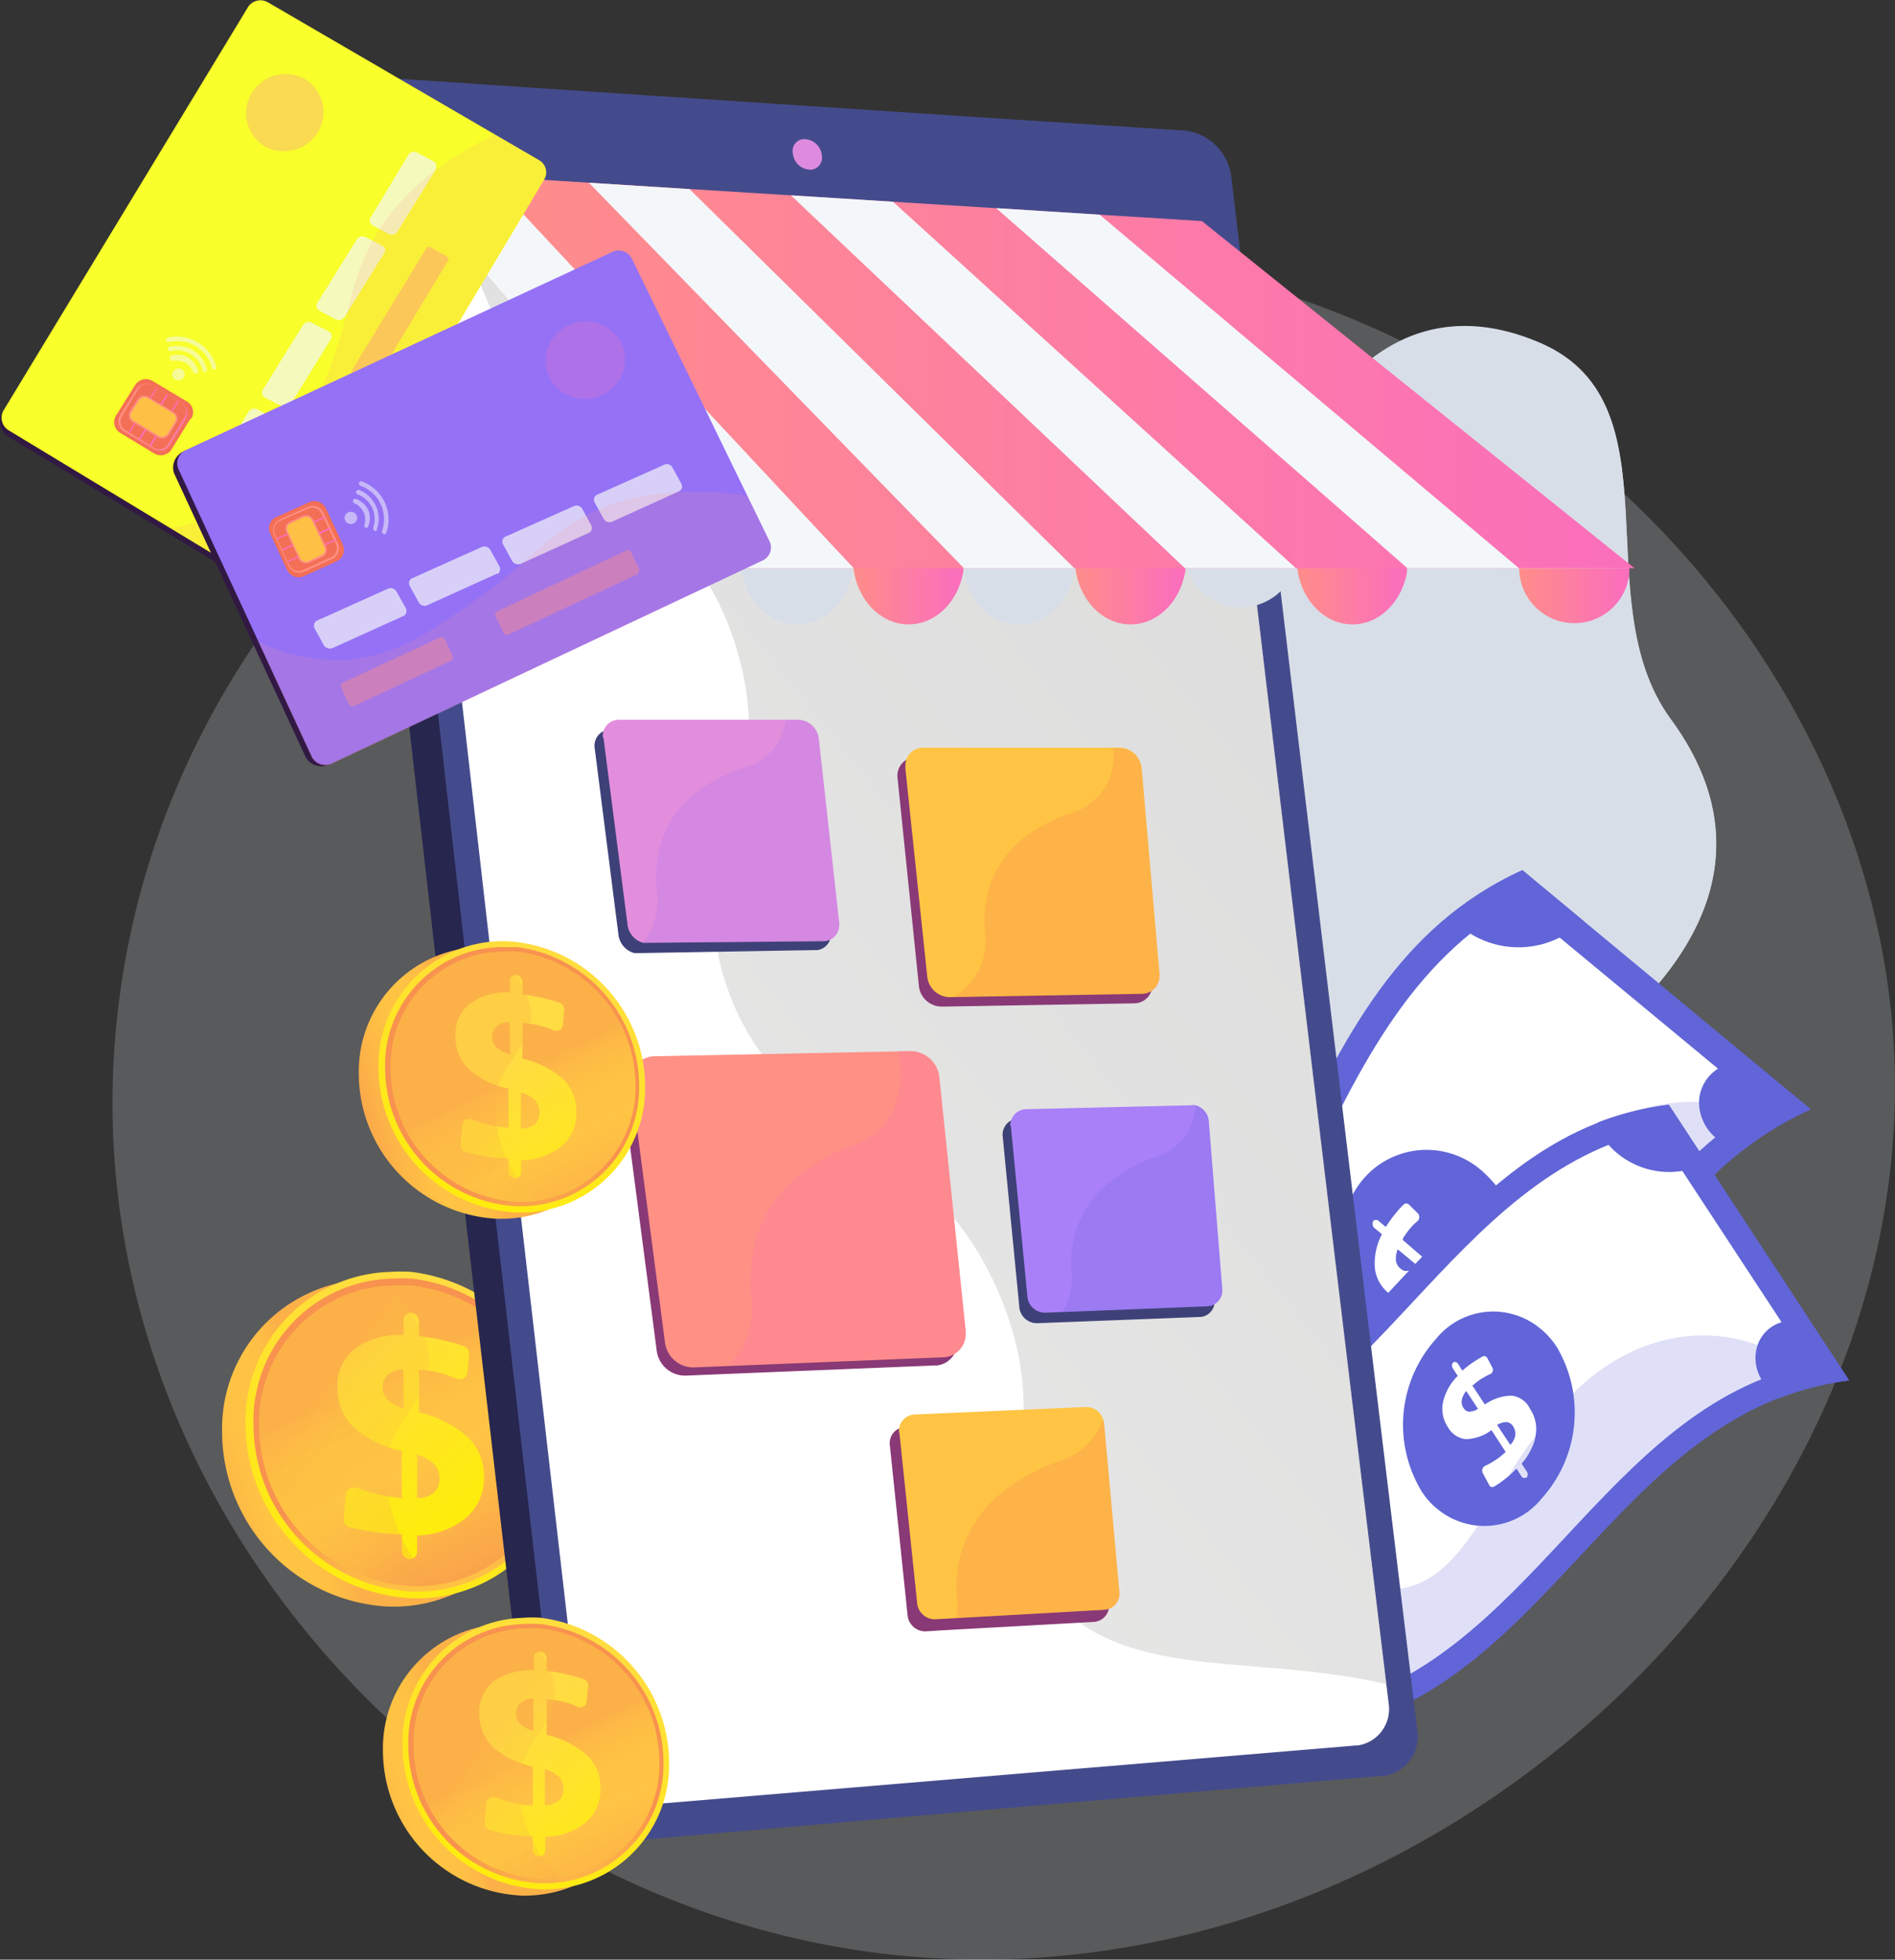 <svg xmlns="http://www.w3.org/2000/svg" xmlns:xlink="http://www.w3.org/1999/xlink" viewBox="0 0 106.74 110.35"><rect x="0" y="0" width="106.74" height="110.35" fill="#333333" stroke="none"/><defs><style>.cls-1{fill:none;}.cls-2,.cls-35{fill:#f4f7fa;}.cls-13,.cls-2,.cls-20,.cls-26,.cls-29,.cls-47,.cls-51,.cls-61,.cls-64,.cls-71,.cls-73,.cls-75,.cls-77,.cls-79,.cls-85,.cls-91{isolation:isolate;}.cls-13,.cls-2,.cls-20,.cls-71,.cls-73,.cls-75,.cls-77,.cls-79{opacity:0.2;}.cls-3{fill:#d8dee8;}.cls-4{clip-path:url(#clip-path);}.cls-5{opacity:0.8;}.cls-6{fill:url(#Degradado_sin_nombre_34);}.cls-7{fill:#fff;}.cls-8{fill:url(#Degradado_sin_nombre_34-2);}.cls-9{fill:url(#Degradado_sin_nombre_34-3);}.cls-10{fill:url(#Degradado_sin_nombre_34-4);}.cls-11{fill:url(#Degradado_sin_nombre_34-5);}.cls-12{fill:url(#Degradado_sin_nombre_34-6);}.cls-13{fill:url(#Degradado_sin_nombre_34-7);}.cls-14{fill:url(#Degradado_sin_nombre_34-8);}.cls-15{fill:url(#Degradado_sin_nombre_34-9);}.cls-16{fill:url(#Degradado_sin_nombre_34-10);}.cls-17{fill:url(#Degradado_sin_nombre_34-11);}.cls-18{fill:url(#Degradado_sin_nombre_34-12);}.cls-19{fill:url(#Degradado_sin_nombre_34-13);}.cls-20{fill:url(#Degradado_sin_nombre_34-14);}.cls-21{fill:url(#Degradado_sin_nombre_78);}.cls-22{fill:url(#Degradado_sin_nombre_77);}.cls-23{fill:url(#Degradado_sin_nombre_78-2);}.cls-24{fill:url(#Degradado_sin_nombre_78-3);}.cls-25{fill:url(#Degradado_sin_nombre_77-2);}.cls-26,.cls-85,.cls-91{opacity:0.3;}.cls-26{fill:url(#Degradado_sin_nombre_78-4);}.cls-27{fill:#26264f;}.cls-28{fill:url(#Degradado_sin_nombre_14);}.cls-29{opacity:0.35;fill:url(#Degradado_sin_nombre_22);}.cls-30{fill:#de8bdf;}.cls-31{fill:url(#Degradado_sin_nombre_66);}.cls-32{fill:url(#Degradado_sin_nombre_66-2);}.cls-33{fill:url(#Degradado_sin_nombre_66-3);}.cls-34{fill:url(#Degradado_sin_nombre_66-4);}.cls-36{fill:url(#Degradado_sin_nombre_66-5);}.cls-37{fill:url(#Degradado_sin_nombre_39);}.cls-38{fill:url(#Degradado_sin_nombre_2);}.cls-39{opacity:0.7;}.cls-40{fill:url(#Degradado_sin_nombre_42);}.cls-41{fill:url(#Degradado_sin_nombre_66-6);}.cls-42{fill:url(#Degradado_sin_nombre_66-7);}.cls-43{fill:url(#Degradado_sin_nombre_66-8);}.cls-44{fill:url(#Degradado_sin_nombre_66-9);}.cls-45{fill:#fec045;}.cls-46{fill:url(#Degradado_sin_nombre_66-10);}.cls-47,.cls-61{opacity:0.15;}.cls-47{fill:url(#Degradado_sin_nombre_50);}.cls-48{opacity:0.42;}.cls-49{fill:url(#Degradado_sin_nombre_50-2);}.cls-50{fill:url(#Degradado_sin_nombre_50-3);}.cls-51,.cls-64{opacity:0.26;}.cls-51{fill:url(#Degradado_sin_nombre_66-11);}.cls-52{opacity:0.53;}.cls-53{fill:url(#Degradado_sin_nombre_39-2);}.cls-54{fill:url(#Degradado_sin_nombre_64);}.cls-55{fill:url(#Degradado_sin_nombre_42-2);}.cls-56{fill:url(#Degradado_sin_nombre_66-12);}.cls-57{fill:url(#Degradado_sin_nombre_66-13);}.cls-58{fill:url(#Degradado_sin_nombre_66-14);}.cls-59{fill:url(#Degradado_sin_nombre_66-15);}.cls-60{fill:url(#Degradado_sin_nombre_66-16);}.cls-61{fill:url(#Degradado_sin_nombre_50-4);}.cls-62{fill:url(#Degradado_sin_nombre_50-5);}.cls-63{fill:url(#Degradado_sin_nombre_50-6);}.cls-64{fill:url(#Degradado_sin_nombre_66-17);}.cls-65{fill:url(#Degradado_sin_nombre_25);}.cls-66{fill:url(#Degradado_sin_nombre_39-3);}.cls-67{fill:url(#Degradado_sin_nombre_39-4);}.cls-68{fill:url(#Degradado_sin_nombre_25-2);}.cls-69{fill:url(#Degradado_sin_nombre_39-5);}.cls-70{fill:url(#Degradado_sin_nombre_34-15);}.cls-71{fill:url(#Degradado_sin_nombre_34-16);}.cls-72{fill:url(#Degradado_sin_nombre_36);}.cls-73{fill:url(#Degradado_sin_nombre_36-2);}.cls-74{fill:url(#Degradado_sin_nombre_36-3);}.cls-75{fill:url(#Degradado_sin_nombre_36-4);}.cls-76{fill:url(#Degradado_sin_nombre_64-2);}.cls-77{fill:url(#Degradado_sin_nombre_64-3);}.cls-78{fill:url(#Degradado_sin_nombre_66-18);}.cls-79{fill:url(#Degradado_sin_nombre_66-19);}.cls-80{fill:url(#Degradado_sin_nombre_78-5);}.cls-81{fill:url(#Degradado_sin_nombre_77-3);}.cls-82{fill:url(#Degradado_sin_nombre_78-6);}.cls-83{fill:url(#Degradado_sin_nombre_78-7);}.cls-84{fill:url(#Degradado_sin_nombre_77-4);}.cls-85{fill:url(#Degradado_sin_nombre_78-8);}.cls-86{fill:url(#Degradado_sin_nombre_78-9);}.cls-87{fill:url(#Degradado_sin_nombre_77-5);}.cls-88{fill:url(#Degradado_sin_nombre_78-10);}.cls-89{fill:url(#Degradado_sin_nombre_78-11);}.cls-90{fill:url(#Degradado_sin_nombre_77-6);}.cls-91{fill:url(#Degradado_sin_nombre_78-12);}</style><clipPath id="clip-path"><path class="cls-1" d="M48.75,84.46c2.72,5.13,5.27,10.46,8,15.64,3.3-.31,7.17-.75,7.19-4.87,0-5.73,9.3-9.57,13.84-10.47,5.62-1.13,17.53-4.69,13.58-12.12-3.29-6.2-7.77-8.7-1.15-14.14s8.56-11.65,3.91-18c-4.89-6.65.52-17.76-7.33-21.18C73.1,13.4,67.6,36.18,70.44,47.63s-3.94,10-11,13.63c-9.63,4.89.68,12.77-2.27,18C54.86,83.28,52.43,83,48.75,84.46Z"/></clipPath><linearGradient id="Degradado_sin_nombre_34" x1="-272.24" y1="1563.38" x2="-271.83" y2="1562.12" gradientTransform="matrix(42.54, 0, 0, -45.21, 11212.77, 69255.25)" gradientUnits="userSpaceOnUse"><stop offset="0" stop-color="#aa80f9"/><stop offset="1" stop-color="#6165d7"/></linearGradient><linearGradient id="Degradado_sin_nombre_34-2" x1="-323.4" y1="1816.74" x2="-320.12" y2="1803.87" gradientTransform="matrix(6.24, 0, 0, -5.28, 1670.26, 8316.86)" xlink:href="#Degradado_sin_nombre_34"/><linearGradient id="Degradado_sin_nombre_34-3" x1="-308.52" y1="1848.71" x2="-305.65" y2="1832.45" gradientTransform="matrix(7.49, 0, 0, -4.41, 2012.7, 6987.83)" xlink:href="#Degradado_sin_nombre_34"/><linearGradient id="Degradado_sin_nombre_34-4" x1="-307.63" y1="1846" x2="-304.75" y2="1829.58" gradientTransform="matrix(7.43, 0, 0, -4.34, 2005.27, 6845.76)" xlink:href="#Degradado_sin_nombre_34"/><linearGradient id="Degradado_sin_nombre_34-5" x1="-322.58" y1="1813.42" x2="-319.32" y2="1800.61" gradientTransform="matrix(6.32, 0, 0, -5.33, 1726.62, 8375.9)" xlink:href="#Degradado_sin_nombre_34"/><linearGradient id="Degradado_sin_nombre_34-6" x1="-303.97" y1="1656.66" x2="-303.66" y2="1655.84" gradientTransform="matrix(10.97, 0, 0, -13.71, 2929.46, 21169.43)" xlink:href="#Degradado_sin_nombre_34"/><linearGradient id="Degradado_sin_nombre_34-7" x1="-300.41" y1="1531.87" x2="-299.43" y2="1531.87" gradientTransform="matrix(42.21, 0, 0, -32.17, 11123.76, 49362.93)" xlink:href="#Degradado_sin_nombre_34"/><linearGradient id="Degradado_sin_nombre_34-8" x1="-271.82" y1="1570.15" x2="-271.45" y2="1568.74" gradientTransform="matrix(40.51, 0, 0, -35.38, 10682.62, 54262.04)" xlink:href="#Degradado_sin_nombre_34"/><linearGradient id="Degradado_sin_nombre_34-9" x1="-333.87" y1="1874.59" x2="-330.45" y2="1860.87" gradientTransform="matrix(5.25, 0, 0, -4.36, 1415.18, 6911.32)" xlink:href="#Degradado_sin_nombre_34"/><linearGradient id="Degradado_sin_nombre_34-10" x1="-319.05" y1="1897.43" x2="-315.98" y2="1881.07" gradientTransform="matrix(6.16, 0, 0, -3.87, 1660.73, 6167.02)" xlink:href="#Degradado_sin_nombre_34"/><linearGradient id="Degradado_sin_nombre_34-11" x1="-318.08" y1="1897.96" x2="-315" y2="1881.35" gradientTransform="matrix(6.13, 0, 0, -3.79, 1671.32, 6018.49)" xlink:href="#Degradado_sin_nombre_34"/><linearGradient id="Degradado_sin_nombre_34-12" x1="-334.01" y1="1871.87" x2="-330.59" y2="1858.28" gradientTransform="matrix(5.3, 0, 0, -4.42, 1461.85, 7000.14)" xlink:href="#Degradado_sin_nombre_34"/><linearGradient id="Degradado_sin_nombre_34-13" x1="-309.56" y1="1674.26" x2="-309.25" y2="1673.44" gradientTransform="matrix(9.64, 0, 0, -12.07, 2583.86, 18682.42)" xlink:href="#Degradado_sin_nombre_34"/><linearGradient id="Degradado_sin_nombre_34-14" x1="-302.32" y1="1534.21" x2="-301.42" y2="1534.21" gradientTransform="matrix(40.3, 0, 0, -22.34, 10626.59, 34364.65)" xlink:href="#Degradado_sin_nombre_34"/><linearGradient id="Degradado_sin_nombre_78" x1="-260.91" y1="1535.78" x2="-261.49" y2="1535.6" gradientTransform="matrix(18.1, 0, 0, -18.43, 4741.02, 28388.82)" gradientUnits="userSpaceOnUse"><stop offset="0" stop-color="#fcb148"/><stop offset="0.05" stop-color="#fdb946"/><stop offset="0.14" stop-color="#fec144"/><stop offset="0.32" stop-color="#ffc444"/><stop offset="0.48" stop-color="#fdb946"/><stop offset="0.78" stop-color="#f99c4c"/><stop offset="0.87" stop-color="#f8924f"/><stop offset="1" stop-color="#f8924f"/></linearGradient><linearGradient id="Degradado_sin_nombre_77" x1="-260.51" y1="1536.33" x2="-261.03" y2="1535.2" gradientTransform="matrix(18.1, 0, 0, -18.43, 4742.34, 28386.94)" gradientUnits="userSpaceOnUse"><stop offset="0" stop-color="#ffdb44"/><stop offset="1" stop-color="#feef06"/></linearGradient><linearGradient id="Degradado_sin_nombre_78-2" x1="-260.53" y1="1535.55" x2="-260.63" y2="1536.12" gradientTransform="matrix(17.27, 0, 0, -17.59, 4525.34, 27102.97)" xlink:href="#Degradado_sin_nombre_78"/><linearGradient id="Degradado_sin_nombre_78-3" x1="-260.69" y1="1536.81" x2="-260.25" y2="1535.88" gradientTransform="matrix(16.68, 0, 0, -16.99, 4370.57, 26187.32)" xlink:href="#Degradado_sin_nombre_78"/><linearGradient id="Degradado_sin_nombre_77-2" x1="-259.08" y1="1539.39" x2="-258.62" y2="1538.37" gradientTransform="matrix(8.24, 0, 0, -13.85, 2155.23, 21394.5)" xlink:href="#Degradado_sin_nombre_77"/><linearGradient id="Degradado_sin_nombre_78-4" x1="-259.47" y1="1536.78" x2="-258.72" y2="1535.85" gradientTransform="matrix(9.95, 0, 0, -16.94, 2601.21, 26109.54)" xlink:href="#Degradado_sin_nombre_78"/><linearGradient id="Degradado_sin_nombre_14" x1="-261.25" y1="1528.3" x2="-259.75" y2="1528.33" gradientTransform="matrix(59.07, 0, 0, -99.33, 15517.49, 151864.85)" gradientUnits="userSpaceOnUse"><stop offset="0" stop-color="#444b8c"/><stop offset="1" stop-color="#26264f"/></linearGradient><linearGradient id="Degradado_sin_nombre_22" x1="-261.49" y1="1528.95" x2="-263.11" y2="1526.86" gradientTransform="matrix(52.69, 0, 0, -84.84, 13844.64, 129741.1)" gradientUnits="userSpaceOnUse"><stop offset="0" stop-color="#9d9d9c"/><stop offset="1" stop-color="#f6f6f6"/></linearGradient><linearGradient id="Degradado_sin_nombre_66" x1="-258.24" y1="1549.65" x2="-257.24" y2="1549.65" gradientTransform="matrix(6.28, 0, 0, -7.41, 1669.27, 11511.25)" gradientUnits="userSpaceOnUse"><stop offset="0" stop-color="#ff9085"/><stop offset="1" stop-color="#fb6fbb"/></linearGradient><linearGradient id="Degradado_sin_nombre_66-2" x1="-258.24" y1="1549.65" x2="-257.24" y2="1549.65" gradientTransform="matrix(6.28, 0, 0, -7.41, 1681.76, 11511.25)" xlink:href="#Degradado_sin_nombre_66"/><linearGradient id="Degradado_sin_nombre_66-3" x1="-258.24" y1="1549.65" x2="-257.24" y2="1549.65" gradientTransform="matrix(6.28, 0, 0, -7.41, 1694.26, 11511.25)" xlink:href="#Degradado_sin_nombre_66"/><linearGradient id="Degradado_sin_nombre_66-4" x1="-262.42" y1="1534.21" x2="-261.42" y2="1534.21" gradientTransform="matrix(69.76, 0, 0, -22.35, 18328.08, 34308.86)" xlink:href="#Degradado_sin_nombre_66"/><linearGradient id="Degradado_sin_nombre_66-5" x1="-258.19" y1="1579.67" x2="-257.19" y2="1579.67" gradientTransform="matrix(6.22, 0, 0, -3.22, 1691.04, 5121.18)" xlink:href="#Degradado_sin_nombre_66"/><linearGradient id="Degradado_sin_nombre_39" x1="-366.7" y1="1540.51" x2="-367.81" y2="1540.61" gradientTransform="matrix(30.42, 0, 0, -33.28, 7967.08, 50992.4)" gradientUnits="userSpaceOnUse"><stop offset="0" stop-color="#311944"/><stop offset="1" stop-color="#893976"/></linearGradient><linearGradient id="Degradado_sin_nombre_2" x1="-365.68" y1="1535.2" x2="-364.12" y2="1535.15" gradientTransform="matrix(30.68, 0, 0, -33.57, 8033.81, 51432.2)" gradientUnits="userSpaceOnUse"><stop offset="0" stop-color="#e9d000"/><stop offset="1" stop-color="#f8ff2a"/></linearGradient><linearGradient id="Degradado_sin_nombre_42" x1="-902" y1="1944.32" x2="-898.64" y2="1942.35" gradientTransform="matrix(4.41, 0, 0, -4.29, 1137.89, 6741.81)" gradientUnits="userSpaceOnUse"><stop offset="0" stop-color="#f57e53"/><stop offset="0.01" stop-color="#f58152"/><stop offset="0.04" stop-color="#f8994d"/><stop offset="0.08" stop-color="#fbac49"/><stop offset="0.13" stop-color="#fdb946"/><stop offset="0.2" stop-color="#fec144"/><stop offset="0.32" stop-color="#ffc444"/><stop offset="0.46" stop-color="#fdb946"/><stop offset="0.69" stop-color="#f99c4c"/><stop offset="1" stop-color="#f36f56"/></linearGradient><linearGradient id="Degradado_sin_nombre_66-6" x1="-254.89" y1="1571.85" x2="-253.91" y2="1571.85" gradientTransform="matrix(3.89, 0, 0, -3.78, 999, 5960.08)" xlink:href="#Degradado_sin_nombre_66"/><linearGradient id="Degradado_sin_nombre_66-7" x1="-2167.86" y1="1593.22" x2="-2166.05" y2="1593.22" gradientTransform="matrix(1.64, 0, 0, -2.57, 408.89, 4111.31)" xlink:href="#Degradado_sin_nombre_66"/><linearGradient id="Degradado_sin_nombre_66-8" x1="-2170.21" y1="1593.14" x2="-2168.4" y2="1593.14" gradientTransform="matrix(1.64, 0, 0, -2.57, 410.28, 4116.26)" xlink:href="#Degradado_sin_nombre_66"/><linearGradient id="Degradado_sin_nombre_66-9" x1="-2172.51" y1="1593.06" x2="-2170.69" y2="1593.06" gradientTransform="matrix(1.64, 0, 0, -2.57, 410.36, 4121.21)" xlink:href="#Degradado_sin_nombre_66"/><linearGradient id="Degradado_sin_nombre_66-10" x1="-251.6" y1="1597.28" x2="-250.6" y2="1597.28" gradientTransform="matrix(2.74, 0, 0, -2.42, 699.38, 3886.92)" xlink:href="#Degradado_sin_nombre_66"/><linearGradient id="Degradado_sin_nombre_50" x1="-411.85" y1="1537.76" x2="-409.66" y2="1537.7" gradientTransform="matrix(21.2, 0, 0, -25.99, 5551.78, 39869.42)" gradientUnits="userSpaceOnUse"><stop offset="0" stop-color="#fb6fbb"/><stop offset="1" stop-color="#ff9085"/></linearGradient><linearGradient id="Degradado_sin_nombre_50-2" x1="-975.25" y1="1554.58" x2="-973.76" y2="1554.58" gradientTransform="matrix(4.41, 0, 0, -6.1, 1145.81, 9516.54)" xlink:href="#Degradado_sin_nombre_50"/><linearGradient id="Degradado_sin_nombre_50-3" x1="-839.73" y1="1548.49" x2="-838.16" y2="1548.49" gradientTransform="matrix(5.44, 0, 0, -7.8, 1421.55, 12094.57)" xlink:href="#Degradado_sin_nombre_50"/><linearGradient id="Degradado_sin_nombre_66-11" x1="-927.12" y1="1565.22" x2="-926.08" y2="1565.22" gradientTransform="matrix(4.42, 0, 0, -4.42, 1146.48, 6930.44)" xlink:href="#Degradado_sin_nombre_66"/><linearGradient id="Degradado_sin_nombre_39-2" x1="-359.33" y1="1542.78" x2="-360.34" y2="1542.89" gradientTransform="matrix(33.15, 0, 0, -28.77, 8693.17, 44116.42)" xlink:href="#Degradado_sin_nombre_39"/><linearGradient id="Degradado_sin_nombre_64" x1="-357.89" y1="1536.57" x2="-356.46" y2="1536.51" gradientTransform="matrix(33.44, 0, 0, -28.99, 8771.18, 44447.14)" gradientUnits="userSpaceOnUse"><stop offset="0" stop-color="#e38ddd"/><stop offset="1" stop-color="#9571f6"/></linearGradient><linearGradient id="Degradado_sin_nombre_42-2" x1="-937.53" y1="1947.33" x2="-934.01" y2="1945.36" gradientTransform="matrix(4.23, 0, 0, -4.28, 1098.39, 6731.01)" xlink:href="#Degradado_sin_nombre_42"/><linearGradient id="Degradado_sin_nombre_66-12" x1="-252.88" y1="1571.97" x2="-251.86" y2="1571.97" gradientTransform="matrix(3.72, 0, 0, -3.77, 965.46, 5950.96)" xlink:href="#Degradado_sin_nombre_66"/><linearGradient id="Degradado_sin_nombre_66-13" x1="-1405.5" y1="1657.83" x2="-1404.42" y2="1657.83" gradientTransform="matrix(2.74, 0, 0, -1.3, 706.9, 2189.88)" xlink:href="#Degradado_sin_nombre_66"/><linearGradient id="Degradado_sin_nombre_66-14" x1="-1405.63" y1="1657.53" x2="-1404.55" y2="1657.53" gradientTransform="matrix(2.74, 0, 0, -1.31, 707.2, 2195.1)" xlink:href="#Degradado_sin_nombre_66"/><linearGradient id="Degradado_sin_nombre_66-15" x1="-1405.77" y1="1657.23" x2="-1404.69" y2="1657.23" gradientTransform="matrix(2.74, 0, 0, -1.31, 707.5, 2200.32)" xlink:href="#Degradado_sin_nombre_66"/><linearGradient id="Degradado_sin_nombre_66-16" x1="-246.99" y1="1589.38" x2="-245.81" y2="1589.38" gradientTransform="matrix(2.33, 0, 0, -2.72, 599.21, 4357.78)" xlink:href="#Degradado_sin_nombre_66"/><linearGradient id="Degradado_sin_nombre_50-4" x1="-375.75" y1="1545.66" x2="-374.15" y2="1545.55" gradientTransform="matrix(28.9, 0, 0, -15.39, 7580.99, 23704.49)" xlink:href="#Degradado_sin_nombre_50"/><linearGradient id="Degradado_sin_nombre_50-5" x1="-760.99" y1="1570.48" x2="-759.95" y2="1570.48" gradientTransform="matrix(6.31, 0, 0, -3.89, 1649.69, 6153.15)" xlink:href="#Degradado_sin_nombre_50"/><linearGradient id="Degradado_sin_nombre_50-6" x1="-649.93" y1="1562.75" x2="-648.87" y2="1562.75" gradientTransform="matrix(8.12, 0, 0, -4.73, 2133.4, 7418.49)" xlink:href="#Degradado_sin_nombre_50"/><linearGradient id="Degradado_sin_nombre_66-17" x1="-919.17" y1="1565.7" x2="-918.15" y2="1565.7" gradientTransform="matrix(4.47, 0, 0, -4.37, 1177.17, 6862.12)" xlink:href="#Degradado_sin_nombre_66"/><linearGradient id="Degradado_sin_nombre_25" x1="-291.99" y1="1541.12" x2="-290.99" y2="1541.12" gradientTransform="matrix(11.95, 0, 0, -11.74, 3167.95, 18166.62)" gradientUnits="userSpaceOnUse"><stop offset="0" stop-color="#444b8c"/><stop offset="1" stop-color="#3e4177"/></linearGradient><linearGradient id="Degradado_sin_nombre_39-3" x1="-289.9" y1="1540.85" x2="-288.9" y2="1540.85" gradientTransform="matrix(12.41, 0, 0, -11.96, 3283.42, 18519.94)" xlink:href="#Degradado_sin_nombre_39"/><linearGradient id="Degradado_sin_nombre_39-4" x1="-286.54" y1="1538.72" x2="-285.54" y2="1538.72" gradientTransform="matrix(14.3, 0, 0, -14.07, 3780.96, 21696.28)" xlink:href="#Degradado_sin_nombre_39"/><linearGradient id="Degradado_sin_nombre_25-2" x1="-285.64" y1="1540.13" x2="-284.64" y2="1540.13" gradientTransform="matrix(13.33, 0, 0, -12.6, 3507.14, 19456.25)" xlink:href="#Degradado_sin_nombre_25"/><linearGradient id="Degradado_sin_nombre_39-5" x1="-279.41" y1="1536.18" x2="-278.41" y2="1536.18" gradientTransform="matrix(18.86, 0, 0, -17.77, 4962.71, 27370.39)" xlink:href="#Degradado_sin_nombre_39"/><linearGradient id="Degradado_sin_nombre_34-15" x1="-262.22" y1="1534.05" x2="-264.93" y2="1525.72" gradientTransform="matrix(11.95, 0, 0, -11.74, 3168.42, 18166.09)" xlink:href="#Degradado_sin_nombre_34"/><linearGradient id="Degradado_sin_nombre_34-16" x1="-301.82" y1="1541.2" x2="-300.82" y2="1541.2" gradientTransform="matrix(9.03, 0, 0, -11.68, 2405.43, 18069.25)" xlink:href="#Degradado_sin_nombre_34"/><linearGradient id="Degradado_sin_nombre_36" x1="-261.52" y1="1536.12" x2="-264.59" y2="1526.49" gradientTransform="matrix(12.41, 0, 0, -11.96, 3283.9, 18517.72)" gradientUnits="userSpaceOnUse"><stop offset="0" stop-color="#ffc444"/><stop offset="1" stop-color="#f36f56"/></linearGradient><linearGradient id="Degradado_sin_nombre_36-2" x1="-299.82" y1="1541.81" x2="-298.82" y2="1541.81" gradientTransform="matrix(9.21, 0, 0, -11.21, 2445.19, 17370.81)" xlink:href="#Degradado_sin_nombre_36"/><linearGradient id="Degradado_sin_nombre_36-3" x1="-262.56" y1="1531.82" x2="-265" y2="1524.33" gradientTransform="matrix(14.3, 0, 0, -14.05, 3780.82, 21669.8)" xlink:href="#Degradado_sin_nombre_36"/><linearGradient id="Degradado_sin_nombre_36-4" x1="-292.39" y1="1538.73" x2="-291.39" y2="1538.73" gradientTransform="matrix(11.59, 0, 0, -14.05, 3070.46, 21663.68)" xlink:href="#Degradado_sin_nombre_36"/><linearGradient id="Degradado_sin_nombre_64-2" x1="-260.21" y1="1539.51" x2="-260.45" y2="1536.12" gradientTransform="matrix(13.32, 0, 0, -12.6, 3507.27, 19455.68)" xlink:href="#Degradado_sin_nombre_64"/><linearGradient id="Degradado_sin_nombre_64-3" x1="-290.55" y1="1540.15" x2="-289.55" y2="1540.15" gradientTransform="matrix(11.07, 0, 0, -12.58, 2918.15, 19428.21)" xlink:href="#Degradado_sin_nombre_64"/><linearGradient id="Degradado_sin_nombre_66-18" x1="-262.05" y1="1532.18" x2="-263.83" y2="1526.49" gradientTransform="matrix(18.86, 0, 0, -17.77, 4962.58, 27372.89)" xlink:href="#Degradado_sin_nombre_66"/><linearGradient id="Degradado_sin_nombre_66-19" x1="-286.63" y1="1536.22" x2="-285.63" y2="1536.22" gradientTransform="matrix(13.4, 0, 0, -17.7, 3533.11, 27253.03)" xlink:href="#Degradado_sin_nombre_66"/><linearGradient id="Degradado_sin_nombre_78-5" x1="-260.58" y1="1537.68" x2="-261.17" y2="1537.5" gradientTransform="matrix(15.03, 0, 0, -15.3, 3942.18, 23626.35)" xlink:href="#Degradado_sin_nombre_78"/><linearGradient id="Degradado_sin_nombre_77-3" x1="-260.19" y1="1538.23" x2="-260.71" y2="1537.1" gradientTransform="matrix(15.02, 0, 0, -15.3, 3942.75, 23625.88)" xlink:href="#Degradado_sin_nombre_77"/><linearGradient id="Degradado_sin_nombre_78-6" x1="-260.18" y1="1537.54" x2="-260.29" y2="1538.11" gradientTransform="matrix(14.34, 0, 0, -14.6, 3762.79, 22558.42)" xlink:href="#Degradado_sin_nombre_78"/><linearGradient id="Degradado_sin_nombre_78-7" x1="-260.34" y1="1538.88" x2="-259.89" y2="1537.94" gradientTransform="matrix(13.85, 0, 0, -14.1, 3634.22, 21797.7)" xlink:href="#Degradado_sin_nombre_78"/><linearGradient id="Degradado_sin_nombre_77-4" x1="-258.36" y1="1541.92" x2="-257.9" y2="1540.9" gradientTransform="matrix(6.83, 0, 0, -11.49, 1792.86, 17814.05)" xlink:href="#Degradado_sin_nombre_77"/><linearGradient id="Degradado_sin_nombre_78-8" x1="-258.88" y1="1538.85" x2="-258.12" y2="1537.92" gradientTransform="matrix(8.25, 0, 0, -14.06, 2164.07, 21732.81)" xlink:href="#Degradado_sin_nombre_78"/><linearGradient id="Degradado_sin_nombre_78-9" x1="-260.58" y1="1537.68" x2="-261.17" y2="1537.5" gradientTransform="matrix(15.02, 0, 0, -15.3, 3940.31, 23588.12)" xlink:href="#Degradado_sin_nombre_78"/><linearGradient id="Degradado_sin_nombre_77-5" x1="-260.19" y1="1538.23" x2="-260.71" y2="1537.1" gradientTransform="matrix(15.02, 0, 0, -15.3, 3941.14, 23587.58)" xlink:href="#Degradado_sin_nombre_77"/><linearGradient id="Degradado_sin_nombre_78-10" x1="-260.18" y1="1537.54" x2="-260.29" y2="1538.11" gradientTransform="matrix(14.34, 0, 0, -14.6, 3761.43, 22521.7)" xlink:href="#Degradado_sin_nombre_78"/><linearGradient id="Degradado_sin_nombre_78-11" x1="-260.34" y1="1538.88" x2="-259.89" y2="1537.94" gradientTransform="matrix(13.85, 0, 0, -14.1, 3632.89, 21759.78)" xlink:href="#Degradado_sin_nombre_78"/><linearGradient id="Degradado_sin_nombre_77-6" x1="-258.36" y1="1541.92" x2="-257.9" y2="1540.9" gradientTransform="matrix(6.83, 0, 0, -11.49, 1791.5, 17777.29)" xlink:href="#Degradado_sin_nombre_77"/><linearGradient id="Degradado_sin_nombre_78-12" x1="-258.88" y1="1538.85" x2="-258.13" y2="1537.91" gradientTransform="matrix(8.26, 0, 0, -14.06, 2164.55, 21702.38)" xlink:href="#Degradado_sin_nombre_78"/></defs><g id="Capa_2" data-name="Capa 2"><g id="Capa_1-2" data-name="Capa 1"><g id="Grupo_25285" data-name="Grupo 25285"><path id="Trazado_24415" data-name="Trazado 24415" class="cls-2" d="M58.1,14.1c-25.7-.74-48,17.65-51.33,41.78C3.09,82.27,23.34,106,48.24,109.81c31,4.73,61-22.63,58.33-52.31C104.54,35.13,84.23,14.86,58.1,14.1Z"/><g id="Grupo_25087" data-name="Grupo 25087"><g id="Grupo_25086" data-name="Grupo 25086"><path id="Trazado_24416" data-name="Trazado 24416" class="cls-3" d="M62.63,96.83a6.91,6.91,0,0,1-3.13-1c-2.77-2.48-8.26-6.8-8.7-10.7-.08-.66,2.76-1.8,3.07-2.47,1.64-1.16,2.28-1.46,3.3-3.33,3-5.52-7.37-13.07,2.28-18.06,7.06-3.65,13.83-2.18,11-13.64s2.67-34.22,16.34-28.27c7.84,3.42,2.43,14.53,7.33,21.18,4.64,6.31,2.71,12.52-3.91,18s-2.14,7.94,1.15,14.14c3.94,7.45-8,11-13.59,12.13C73.22,85.7,62.29,91.14,62.63,96.83Z"/><g id="Grupo_25085" data-name="Grupo 25085"><path id="Trazado_24417" data-name="Trazado 24417" class="cls-3" d="M48.75,84.46c2.72,5.13,5.27,10.46,8,15.64,3.3-.31,7.17-.75,7.19-4.87,0-5.73,9.3-9.57,13.84-10.47,5.62-1.13,17.53-4.69,13.58-12.12-3.29-6.2-7.77-8.7-1.15-14.14s8.56-11.65,3.91-18c-4.89-6.65.52-17.76-7.33-21.18C73.1,13.4,67.6,36.18,70.44,47.63s-3.94,10-11,13.63c-9.63,4.89.68,12.77-2.27,18C54.86,83.28,52.43,83,48.75,84.46Z"/><g class="cls-4"><g id="Grupo_25084" data-name="Grupo 25084"><g id="Grupo_25083" data-name="Grupo 25083" class="cls-5"><g id="Grupo_25078" data-name="Grupo 25078"><path id="Trazado_24418" data-name="Trazado 24418" class="cls-3" d="M55.3,90.78l-.09-.11C77.62,74.44,88,46.67,82.91,16.4l.14,0A83.26,83.26,0,0,1,79.81,57.8a70.22,70.22,0,0,1-9.55,18.13A67.76,67.76,0,0,1,55.3,90.78Z"/></g><g id="Grupo_25079" data-name="Grupo 25079"><path id="Trazado_24419" data-name="Trazado 24419" class="cls-3" d="M66.91,80l-.07-.13c7.11-3.57,19-5.58,26.52-4.5l0,.14C85.85,74.45,74,76.45,66.91,80Z"/></g><g id="Grupo_25080" data-name="Grupo 25080"><path id="Trazado_24420" data-name="Trazado 24420" class="cls-3" d="M59.65,87.55l-.11-.09c2.54-3.25,3.34-7.65,2.37-13.1a46.8,46.8,0,0,0-4.81-13.2l.13-.07a47.15,47.15,0,0,1,4.83,13.25C63,79.82,62.22,84.27,59.65,87.55Z"/></g><g id="Grupo_25081" data-name="Grupo 25081"><path id="Trazado_24421" data-name="Trazado 24421" class="cls-3" d="M80.38,56l-.12-.09C84.72,49.51,92.39,46.68,98,45.42l0,.14C92.45,46.82,84.82,49.64,80.38,56Z"/></g><g id="Grupo_25082" data-name="Grupo 25082"><path id="Trazado_24422" data-name="Trazado 24422" class="cls-3" d="M84,38.54l-.14,0C83,29.84,76.67,23.12,73,19.89l.1-.11C76.79,23,83.1,29.77,84,38.54Z"/></g></g></g></g></g></g></g><g id="Grupo_25093" data-name="Grupo 25093"><g id="Grupo_25092" data-name="Grupo 25092"><path id="Trazado_24424" data-name="Trazado 24424" class="cls-6" d="M85.75,49,102,62.47c-14,6.28-12.34,25.47-26.3,31.75L59.45,80.77C73.41,74.49,71.79,55.29,85.75,49Z"/><path id="Trazado_24425" data-name="Trazado 24425" class="cls-7" d="M99.26,62.24C87.41,68.91,87.86,85.77,76,92.45L62.19,81C74,74.32,73.59,57.46,85.43,50.79Z"/><g id="Grupo_25090" data-name="Grupo 25090"><g id="Grupo_25088" data-name="Grupo 25088"><path id="Trazado_24426" data-name="Trazado 24426" class="cls-8" d="M64.64,79l.17.15h0a2.6,2.6,0,0,1,.85,2.11A2.3,2.3,0,0,1,64.61,83l-.31.19a4.22,4.22,0,0,1-1.38.45l-3.47-2.87a19.32,19.32,0,0,0,4-2.41A3.6,3.6,0,0,1,64.64,79Z"/><path id="Trazado_24427" data-name="Trazado 24427" class="cls-9" d="M78.79,90.75a3.19,3.19,0,0,1,.84,1.08,18.87,18.87,0,0,1-3.94,2.4l-3.55-2.94a4.68,4.68,0,0,1,1-.75l.34-.16a5.19,5.19,0,0,1,5.13.25v0A.45.45,0,0,1,78.79,90.75Z"/></g><g id="Grupo_25089" data-name="Grupo 25089"><path id="Trazado_24428" data-name="Trazado 24428" class="cls-10" d="M85.75,49l3.47,2.88a5,5,0,0,1-1,.74l-.34.16a5.17,5.17,0,0,1-5.08-.22l-.18-.13a2.86,2.86,0,0,1-.8-1A19.32,19.32,0,0,1,85.75,49Z"/><path id="Trazado_24429" data-name="Trazado 24429" class="cls-11" d="M98.44,59.53,102,62.47a18.42,18.42,0,0,0-3.94,2.39,4,4,0,0,1-1.31-.7l-.13-.11v0a2.65,2.65,0,0,1-.92-2,2.3,2.3,0,0,1,1.08-1.88,3,3,0,0,1,.3-.19A4.22,4.22,0,0,1,98.44,59.53Z"/></g></g><path id="Trazado_24430" data-name="Trazado 24430" class="cls-12" d="M83.55,66a8.22,8.22,0,0,1,1.87,9.5,4.69,4.69,0,0,1-7.57,1.68A8.2,8.2,0,0,1,76,67.7a4.69,4.69,0,0,1,6.11-2.61A4.77,4.77,0,0,1,83.55,66Z"/><g id="Grupo_25091" data-name="Grupo 25091"><path id="Trazado_24431" data-name="Trazado 24431" class="cls-7" d="M81.65,69.77a2.91,2.91,0,0,0-1.47,1.06l-1.16-1,0-.08a4.1,4.1,0,0,1,.5-.68,2.42,2.42,0,0,1,.33-.31.32.32,0,0,0,0-.45h0l-.48-.47a.22.22,0,0,0-.32,0h0a5.35,5.35,0,0,0-.45.5,7.91,7.91,0,0,0-.54.75l-.4-.33a.21.21,0,0,0-.31,0,.08.08,0,0,0,0,0,.32.32,0,0,0,.08.4l.41.34a3.55,3.55,0,0,0-.4,1.89,2.12,2.12,0,0,0,.78,1.43,1.49,1.49,0,0,0,1.35.39,2.84,2.84,0,0,0,1.4-1l1.28,1.07a5.78,5.78,0,0,1-.57.8,4.47,4.47,0,0,1-.43.44.34.34,0,0,0,0,.48l.61.61a.23.23,0,0,0,.32,0l0,0a5.75,5.75,0,0,0,.44-.54,7.86,7.86,0,0,0,.54-.87l.06-.12.44.36a.2.2,0,0,0,.29,0l0-.06h0a.34.34,0,0,0-.09-.41l-.44-.37a4,4,0,0,0,.34-1.44,3.62,3.62,0,0,0,0-.57A2.3,2.3,0,0,0,83,70.14,1.48,1.48,0,0,0,81.65,69.77Zm-.34,2.06a1.2,1.2,0,0,1,.53-.35.55.55,0,0,1,.47.15.82.82,0,0,1,.3.52,1.07,1.07,0,0,1-.12.66Zm-2-.27a.46.46,0,0,1-.42-.12.7.7,0,0,1-.26-.46,1.35,1.35,0,0,1,.1-.63l1.06.88A1,1,0,0,1,79.36,71.56Z"/></g><path id="Trazado_24432" data-name="Trazado 24432" class="cls-13" d="M101.94,62.42l0,0c-14,6.28-12.34,25.47-26.3,31.75L59.79,81.05a20.82,20.82,0,0,1,2.5-.11,19.31,19.31,0,0,1,3.39.36,23,23,0,0,1,4.5,1.41c8.16,3.46,10.51.55,11.92-4.38.39-1.3.73-2.74,1.13-4.2.18-.64.38-1.29.6-1.93a24.18,24.18,0,0,1,1.6-3.65c2.08-4,5.73-6.62,10.24-6.5a12.48,12.48,0,0,1,2.52.29,5.37,5.37,0,0,0,.7.11A17.26,17.26,0,0,0,101.94,62.42Z"/></g></g><g id="Grupo_25099" data-name="Grupo 25099"><g id="Grupo_25098" data-name="Grupo 25098"><path id="Trazado_24433" data-name="Trazado 24433" class="cls-14" d="M94,62.21l10.16,15.52c-13.37,1.65-17,18.2-30.36,19.86L63.64,82.06C77,80.42,80.63,63.86,94,62.21Z"/><path id="Trazado_24434" data-name="Trazado 24434" class="cls-7" d="M101.91,76.83c-11.69,2.54-15.7,16.82-27.39,19.35L65.88,83c11.69-2.53,15.7-16.82,27.38-19.35Z"/><g id="Grupo_25096" data-name="Grupo 25096"><g id="Grupo_25094" data-name="Grupo 25094"><path id="Trazado_24435" data-name="Trazado 24435" class="cls-15" d="M68.46,82a1.62,1.62,0,0,1,.1.18h0a2.29,2.29,0,0,1,.17,2,2.06,2.06,0,0,1-1.35,1.16,1.63,1.63,0,0,1-.3.07,3.67,3.67,0,0,1-1.28,0l-2.17-3.31a16.84,16.84,0,0,0,4-1A3,3,0,0,1,68.46,82Z"/><path id="Trazado_24436" data-name="Trazado 24436" class="cls-16" d="M77.3,95.48a2.84,2.84,0,0,1,.43,1.12,15.82,15.82,0,0,1-3.94,1L71.57,94.2a4,4,0,0,1,1.06-.36l.32,0a4.57,4.57,0,0,1,4.25,1.55h0Z"/></g><g id="Grupo_25095" data-name="Grupo 25095"><path id="Trazado_24437" data-name="Trazado 24437" class="cls-17" d="M94,62.21l2.17,3.31a3.9,3.9,0,0,1-1.06.36l-.32.05a4.58,4.58,0,0,1-4.22-1.5l-.11-.16A2.42,2.42,0,0,1,90,63.21,16.36,16.36,0,0,1,94,62.21Z"/><path id="Trazado_24438" data-name="Trazado 24438" class="cls-18" d="M101.93,74.34l2.22,3.4a16.25,16.25,0,0,0-3.94,1,3.54,3.54,0,0,1-.92-.93s-.05-.08-.07-.13h0A2.33,2.33,0,0,1,99,75.74a2.05,2.05,0,0,1,1.4-1.3l.3-.07A3.93,3.93,0,0,1,101.93,74.34Z"/></g></g><path id="Trazado_24439" data-name="Trazado 24439" class="cls-19" d="M87.73,75.92a7.23,7.23,0,0,1-.9,8.47A4.14,4.14,0,0,1,81,85a4,4,0,0,1-1-1.15,7.23,7.23,0,0,1,.9-8.47,4.14,4.14,0,0,1,5.82-.6A4.34,4.34,0,0,1,87.73,75.92Z"/><g id="Grupo_25097" data-name="Grupo 25097"><path id="Trazado_24440" data-name="Trazado 24440" class="cls-7" d="M85.15,78.59a2.65,2.65,0,0,0-1.51.5L82.92,78l.06,0a2.9,2.9,0,0,1,.6-.44,2.42,2.42,0,0,1,.36-.18.27.27,0,0,0,.12-.37h0l-.28-.53a.2.2,0,0,0-.26-.1h0c-.17.09-.34.2-.51.31a6,6,0,0,0-.64.49l-.25-.39a.2.2,0,0,0-.27-.07l0,0a.28.28,0,0,0,0,.36l.26.4a3,3,0,0,0-.83,1.48,1.85,1.85,0,0,0,.28,1.41,1.32,1.32,0,0,0,1,.67,2.48,2.48,0,0,0,1.45-.51l.8,1.23a4,4,0,0,1-.69.53,3.67,3.67,0,0,1-.48.26.3.3,0,0,0-.12.4h0l.36.67a.19.19,0,0,0,.26.1h0a4.52,4.52,0,0,0,.51-.34,6.39,6.39,0,0,0,.68-.59l.09-.09.27.42a.18.18,0,0,0,.24.09l.06,0h0a.29.29,0,0,0,0-.36l-.28-.43a3.75,3.75,0,0,0,.67-1.12,2,2,0,0,0,.12-.49,2,2,0,0,0-.31-1.46A1.31,1.31,0,0,0,85.15,78.59Zm-.82,1.65a1,1,0,0,1,.54-.16.5.5,0,0,1,.36.24.79.79,0,0,1,.12.52,1,1,0,0,1-.28.52Zm-1.56-.74a.42.42,0,0,1-.33-.21.62.62,0,0,1-.1-.46,1.13,1.13,0,0,1,.25-.5l.66,1a.84.84,0,0,1-.48.16Z"/></g><path id="Trazado_24441" data-name="Trazado 24441" class="cls-20" d="M104.12,77.69l0,0c-13.37,1.65-17,18.2-30.36,19.85l-9.94-15.2a19,19,0,0,1,2.13.55,17.28,17.28,0,0,1,2.76,1.19,21,21,0,0,1,3.42,2.35c6,5,8.69,3.19,11.15-.58.67-1,1.33-2.11,2-3.24.31-.49.65-1,1-1.47a21.42,21.42,0,0,1,2.3-2.65c2.77-2.78,6.53-4.07,10.29-2.8a10.91,10.91,0,0,1,2,.9,5.6,5.6,0,0,0,.55.27A16.66,16.66,0,0,0,104.12,77.69Z"/></g></g><g id="Grupo_25101" data-name="Grupo 25101"><path id="Trazado_24442" data-name="Trazado 24442" class="cls-21" d="M30.61,81.86a8.44,8.44,0,0,1-8.26,8.61h-.46a9.87,9.87,0,0,1-9.38-9.82,8.4,8.4,0,0,1,8.2-8.6,9.32,9.32,0,0,1,1.18,0A10,10,0,0,1,30.61,81.86Z"/><path id="Trazado_24443" data-name="Trazado 24443" class="cls-22" d="M31.93,81.44A8.42,8.42,0,0,1,23.68,90h-.47a9.87,9.87,0,0,1-9.38-9.82A8.4,8.4,0,0,1,22,71.62a9.16,9.16,0,0,1,1.17,0A10,10,0,0,1,31.93,81.44Z"/><path id="Trazado_24444" data-name="Trazado 24444" class="cls-23" d="M31.54,81.41a8,8,0,0,1-7.88,8.21h-.45a9.42,9.42,0,0,1-8.93-9.36A8,8,0,0,1,22.1,72a8.25,8.25,0,0,1,1.11,0A9.47,9.47,0,0,1,31.54,81.41Z"/><path id="Trazado_24445" data-name="Trazado 24445" class="cls-24" d="M31.27,81.39a7.77,7.77,0,0,1-7.61,7.93c-.15,0-.3,0-.45,0a9.11,9.11,0,0,1-8.62-9,7.74,7.74,0,0,1,7.56-7.93,7.46,7.46,0,0,1,1.06,0A9.16,9.16,0,0,1,31.27,81.39Z"/><g id="Grupo_25100" data-name="Grupo 25100"><path id="Trazado_24446" data-name="Trazado 24446" class="cls-25" d="M23.16,73.92h0a.51.51,0,0,1,.44.49v.83a12.06,12.06,0,0,1,1.44.25,9.82,9.82,0,0,1,1.06.3.49.49,0,0,1,.33.5l-.1,1a.4.4,0,0,1-.42.37l-.14,0c-.23-.1-.47-.19-.71-.27a6.74,6.74,0,0,0-1.34-.25H23.6v2.39a6.22,6.22,0,0,1,2.77,1.42,3,3,0,0,1,.89,2.21,2.93,2.93,0,0,1-1,2.3,4.48,4.48,0,0,1-2.77,1v.91a.42.42,0,0,1-.41.43h0a.46.46,0,0,1-.44-.46V86.4h-.19a12.38,12.38,0,0,1-1.61-.17A10,10,0,0,1,19.71,86a.48.48,0,0,1-.35-.5l.12-1.35a.42.42,0,0,1,.46-.38.31.31,0,0,1,.13,0,7,7,0,0,0,1,.32,7.48,7.48,0,0,0,1.56.26V81.7a5.76,5.76,0,0,1-2.7-1.32A3,3,0,0,1,19,78.12a2.61,2.61,0,0,1,1-2.18,4.29,4.29,0,0,1,2.73-.77v-.85a.41.41,0,0,1,.39-.4Zm-.44,3.19a1.45,1.45,0,0,0-.87.3,1,1,0,0,0,0,1.43,2.05,2.05,0,0,0,.89.46Zm.78,4.8v2.44a1.38,1.38,0,0,0,.93-.29,1,1,0,0,0,.32-.82,1.12,1.12,0,0,0-.3-.8,2.35,2.35,0,0,0-.95-.53Z"/></g><path id="Trazado_24447" data-name="Trazado 24447" class="cls-26" d="M21.75,82.5c.27-2.69,2.74-3.83,2.42-6.3a6.23,6.23,0,0,0-2.64-3.81,7.74,7.74,0,0,0-6.94,7.88,9.09,9.09,0,0,0,8.62,9,7.41,7.41,0,0,0,1.33-.06A8.8,8.8,0,0,1,21.75,82.5Z"/></g><g id="Grupo_25104" data-name="Grupo 25104"><g id="Grupo_25102" data-name="Grupo 25102"><path id="Trazado_24448" data-name="Trazado 24448" class="cls-27" d="M67.41,10Q72.61,54,77.83,97.16A2.22,2.22,0,0,1,76,99.68h-.1q-21,2-41.9,4.06c-2.49.13-3.86-1.27-4-2.66Q24.56,54.52,19.2,7c-.16-1.43,1-2.65,3.53-2.53l42.12,3A2.94,2.94,0,0,1,67.41,10Z"/><path id="Trazado_24449" data-name="Trazado 24449" class="cls-28" d="M69.35,9.9Q74.6,54.15,79.84,97.47A2.24,2.24,0,0,1,78,100h-.1q-21.75,1.85-43.51,3.76a2.58,2.58,0,0,1-2.7-2.33q-5.4-46.78-10.8-94.56a2,2,0,0,1,1.6-2.4,1.87,1.87,0,0,1,.53,0q21.9,1.47,43.8,2.89A3,3,0,0,1,69.35,9.9Z"/><path id="Trazado_24450" data-name="Trazado 24450" class="cls-7" d="M68.51,14.73q4.84,41,9.71,81.2a2.07,2.07,0,0,1-1.76,2.36h-.1Q55.9,100,35.44,101.71a2.4,2.4,0,0,1-2.52-2.17q-5-43.21-10-87.27A1.91,1.91,0,0,1,24.45,10a1.83,1.83,0,0,1,.47,0q20.6,1.2,41.18,2.37A2.76,2.76,0,0,1,68.51,14.73Z"/><path id="Trazado_24451" data-name="Trazado 24451" class="cls-29" d="M66.1,12.35Q45.75,11.2,25.41,10a30.75,30.75,0,0,0,2.38,7.71c4.5,9.76,11.11,10.3,13.69,18.8,2.67,8.76-3.34,11.5-.41,19.41,3.19,8.59,11,7.35,15.13,16.76,3.56,8.12-1,11.83,2.66,16.76,4,5.41,11.49,3.58,19.23,5.4Q73.31,55.18,68.5,14.71A2.73,2.73,0,0,0,66.1,12.35Z"/></g><path id="Trazado_24452" data-name="Trazado 24452" class="cls-30" d="M46.29,8.75a.68.68,0,0,1-.54.8.55.55,0,0,1-.18,0,1,1,0,0,1-.91-.91.67.67,0,0,1,.53-.8.55.55,0,0,1,.18,0A1,1,0,0,1,46.29,8.75Z"/><ellipse id="Elipse_622" data-name="Elipse 622" class="cls-31" cx="51.18" cy="31.46" rx="3.14" ry="3.7"/><ellipse id="Elipse_623" data-name="Elipse 623" class="cls-32" cx="63.68" cy="31.46" rx="3.14" ry="3.7"/><ellipse id="Elipse_624" data-name="Elipse 624" class="cls-3" cx="57.4" cy="31.46" rx="3.18" ry="3.7"/><ellipse id="Elipse_625" data-name="Elipse 625" class="cls-33" cx="76.18" cy="31.46" rx="3.14" ry="3.7"/><path id="Trazado_24453" data-name="Trazado 24453" class="cls-3" d="M73.08,31.46a3.22,3.22,0,1,1-3.19-3.7A3.48,3.48,0,0,1,73.08,31.46Z"/><ellipse id="Elipse_626" data-name="Elipse 626" class="cls-3" cx="82.39" cy="31.46" rx="3.18" ry="3.7"/><ellipse id="Elipse_627" data-name="Elipse 627" class="cls-3" cx="44.9" cy="31.46" rx="3.18" ry="3.7"/><path id="Trazado_24454" data-name="Trazado 24454" class="cls-34" d="M22.31,9.61,41.79,32H92.07L67.7,12.45Z"/><g id="Grupo_25103" data-name="Grupo 25103"><path id="Trazado_24455" data-name="Trazado 24455" class="cls-35" d="M22.31,9.61,41.79,32h6.3l-20.54-22Z"/><path id="Trazado_24456" data-name="Trazado 24456" class="cls-35" d="M33.17,10.29,54.3,32h6.22L38.84,10.65Z"/><path id="Trazado_24457" data-name="Trazado 24457" class="cls-35" d="M44.55,11l22.2,21H73L50.3,11.36Z"/><path id="Trazado_24458" data-name="Trazado 24458" class="cls-35" d="M61.94,12.09l-5.83-.37L79.28,32h6.28Z"/></g><path id="Trazado_24459" data-name="Trazado 24459" class="cls-36" d="M85.57,32a3.11,3.11,0,0,0,6.21.23V32Z"/></g><g id="Grupo_25115" data-name="Grupo 25115"><path id="Trazado_24460" data-name="Trazado 24460" class="cls-37" d="M30,9.44a.8.8,0,0,1,.34,1.08h0L16.76,33.33a1,1,0,0,1-1.29.34L.38,24.53a1,1,0,0,1-.25-1.27L13.73.84A.85.85,0,0,1,14.85.62Z"/><path id="Trazado_24461" data-name="Trazado 24461" class="cls-38" d="M30.33,9a.79.79,0,0,1,.34,1.08h0L16.87,33.18a.86.86,0,0,1-1.18.25L.5,24.24a.83.83,0,0,1-.3-1.13h0L14,.35A.84.84,0,0,1,15.09.13Z"/><g id="Grupo_25105" data-name="Grupo 25105" class="cls-39"><path id="Trazado_24462" data-name="Trazado 24462" class="cls-35" d="M15.61,24,13.3,27.73a.38.38,0,0,1-.5.14l-1-.49a.33.33,0,0,1-.15-.43l0,0L14,23.19a.38.38,0,0,1,.5-.14l.94.49a.32.32,0,0,1,.15.43Z"/><path id="Trazado_24463" data-name="Trazado 24463" class="cls-35" d="M18.65,19.08l-2.27,3.67a.38.38,0,0,1-.5.13l-.94-.48a.32.32,0,0,1-.15-.43l0,0,2.28-3.67a.38.38,0,0,1,.49-.13l.94.49a.31.31,0,0,1,.15.42Z"/><path id="Trazado_24464" data-name="Trazado 24464" class="cls-35" d="M21.64,14.25l-2.23,3.6a.39.39,0,0,1-.49.14L18,17.5a.31.31,0,0,1-.14-.42v0l2.24-3.6a.38.38,0,0,1,.49-.13l.93.48a.33.33,0,0,1,.15.42Z"/><path id="Trazado_24465" data-name="Trazado 24465" class="cls-35" d="M24.57,9.51l-2.19,3.54a.38.38,0,0,1-.48.13L21,12.7a.32.32,0,0,1-.14-.42v0L23,8.72a.38.38,0,0,1,.49-.13l.91.48a.31.31,0,0,1,.15.41Z"/></g><g id="Grupo_25111" data-name="Grupo 25111"><path id="Trazado_24466" data-name="Trazado 24466" class="cls-40" d="M10.75,23.54,9.66,25.31a.72.72,0,0,1-1,.21L6.78,24.38a.7.7,0,0,1-.26-.95h0l1.1-1.76a.72.72,0,0,1,1-.2l1.88,1.12a.71.71,0,0,1,.27,1Z"/><path id="Trazado_24467" data-name="Trazado 24467" class="cls-41" d="M10.49,23.56l-.94,1.52a.66.66,0,0,1-.91.19L7,24.3a.65.65,0,0,1-.25-.88h0l.94-1.52a.67.67,0,0,1,.91-.19l1.61,1a.64.64,0,0,1,.25.88Zm-3.63-.1a.57.57,0,0,0,.2.76h0l1.62,1A.58.58,0,0,0,9.47,25l.94-1.52a.56.56,0,0,0-.2-.76h0l-1.61-1a.58.58,0,0,0-.79.16Z"/><g id="Grupo_25109" data-name="Grupo 25109"><g id="Grupo_25106" data-name="Grupo 25106"><path id="Trazado_24468" data-name="Trazado 24468" class="cls-35" d="M7.25,24.38l1.56-2.52Z"/><path id="Trazado_24469" data-name="Trazado 24469" class="cls-42" d="M8.85,21.88,7.29,24.4l-.08,0,1.56-2.52Z"/></g><g id="Grupo_25107" data-name="Grupo 25107"><path id="Trazado_24470" data-name="Trazado 24470" class="cls-35" d="M7.85,24.74l1.56-2.52Z"/><path id="Trazado_24471" data-name="Trazado 24471" class="cls-43" d="M9.45,22.25,7.89,24.77l-.08-.05L9.38,22.2Z"/></g><g id="Grupo_25108" data-name="Grupo 25108"><path id="Trazado_24472" data-name="Trazado 24472" class="cls-35" d="M8.46,25.11,10,22.59Z"/><path id="Trazado_24473" data-name="Trazado 24473" class="cls-44" d="M10.06,22.61,8.5,25.13l-.08-.05L10,22.56Z"/></g></g><g id="Grupo_25110" data-name="Grupo 25110"><path id="Trazado_24474" data-name="Trazado 24474" class="cls-45" d="M9.91,23.76l-.44.71a.4.4,0,0,1-.55.11l-1.41-.85a.38.38,0,0,1-.15-.53h0l.44-.7a.39.39,0,0,1,.55-.12l1.41.85a.39.39,0,0,1,.15.53Z"/><path id="Trazado_24475" data-name="Trazado 24475" class="cls-46" d="M9.94,23.79l-.43.7a.46.46,0,0,1-.62.13l-1.41-.85a.44.44,0,0,1-.17-.59h0l.44-.7a.45.45,0,0,1,.61-.13l1.41.85a.44.44,0,0,1,.17.59ZM7.4,23.22a.33.33,0,0,0,.13.47h0l1.41.85a.36.36,0,0,0,.49-.1l.43-.7a.34.34,0,0,0-.12-.47h0l-1.41-.84a.36.36,0,0,0-.49.1Z"/></g></g><path id="Trazado_24476" data-name="Trazado 24476" class="cls-47" d="M17.56,23.22a10.66,10.66,0,0,1-2.93,4.34,10.23,10.23,0,0,1-5.07,2.16l6.13,3.71a.84.84,0,0,0,1.17-.25l13.8-23.09A.8.8,0,0,0,30.34,9h0L27.88,7.58c-4.37,2.1-6.28,4.62-7.21,6.59C19.54,16.55,19.72,18.35,17.56,23.22Z"/><g id="Grupo_25112" data-name="Grupo 25112" class="cls-48"><path id="Trazado_24477" data-name="Trazado 24477" class="cls-49" d="M19.22,24.61l-3.11,5.17a.21.21,0,0,1-.3.06l-.87-.52a.21.21,0,0,1-.08-.29L18,23.87a.21.21,0,0,1,.3-.06l.86.51A.22.22,0,0,1,19.22,24.61Z"/><path id="Trazado_24478" data-name="Trazado 24478" class="cls-50" d="M25.22,14.71l-4.14,6.87a.22.22,0,0,1-.3.07l-.87-.52a.21.21,0,0,1-.08-.29h0L24,14a.2.2,0,0,1,.29-.06h0l.87.5a.22.22,0,0,1,.08.29Z"/></g><path id="Trazado_24479" data-name="Trazado 24479" class="cls-51" d="M17.16,4.44a2.19,2.19,0,0,1,.75,3l0,0a2.25,2.25,0,0,1-3,.8,2.18,2.18,0,0,1-.73-3h0A2.24,2.24,0,0,1,17.16,4.44Z"/><g id="Grupo_25114" data-name="Grupo 25114" class="cls-52"><path id="Trazado_24480" data-name="Trazado 24480" class="cls-35" d="M10.4,21a.36.36,0,0,1-.69.19h0a.36.36,0,0,1,.26-.43.35.35,0,0,1,.43.25Z"/><g id="Grupo_25113" data-name="Grupo 25113"><path id="Trazado_24481" data-name="Trazado 24481" class="cls-35" d="M12.17,20.75a.16.16,0,0,1-.08.06.14.14,0,0,1-.16-.1h0a2,2,0,0,0-2.41-1.44.15.15,0,0,1-.17-.1h0a.14.14,0,0,1,.1-.16h0a2.3,2.3,0,0,1,2.73,1.63A.14.14,0,0,1,12.17,20.75Z"/><path id="Trazado_24482" data-name="Trazado 24482" class="cls-35" d="M11.66,20.88a.16.16,0,0,1-.08.06.14.14,0,0,1-.17-.1h0a1.49,1.49,0,0,0-1.78-1.07.12.12,0,0,1-.16-.08.14.14,0,0,1,.08-.17h0a1.75,1.75,0,0,1,2.1,1.25A.14.14,0,0,1,11.66,20.88Z"/><path id="Trazado_24483" data-name="Trazado 24483" class="cls-35" d="M11.14,21a.13.13,0,0,1-.18,0A.1.1,0,0,1,10.9,21a1,1,0,0,0-1.14-.68.13.13,0,0,1-.16-.1A.13.13,0,0,1,9.7,20h0a1.26,1.26,0,0,1,.91.14,1.22,1.22,0,0,1,.55.74A.12.12,0,0,1,11.14,21Z"/></g></g></g><g id="Grupo_25126" data-name="Grupo 25126"><path id="Trazado_24484" data-name="Trazado 24484" class="cls-53" d="M42.8,30.63a.79.79,0,0,1-.32,1.08h0l-24,11.36a1,1,0,0,1-1.26-.43l-7.42-16a1,1,0,0,1,.5-1.2l23.8-11a.82.82,0,0,1,1,.43Z"/><path id="Trazado_24485" data-name="Trazado 24485" class="cls-54" d="M43.33,30.45A.81.81,0,0,1,43,31.54h0L18.66,43a.85.85,0,0,1-1.12-.44h0l-7.47-16.1a.82.82,0,0,1,.37-1.1h0l24.11-11.2a.84.84,0,0,1,1.06.44Z"/><g id="Grupo_25116" data-name="Grupo 25116" class="cls-39"><path id="Trazado_24486" data-name="Trazado 24486" class="cls-35" d="M22.74,34.68l-4,1.81a.4.4,0,0,1-.5-.16l-.52-.94a.33.33,0,0,1,.13-.44l0,0,4-1.8a.38.38,0,0,1,.49.17l.52.93a.34.34,0,0,1-.12.44Z"/><path id="Trazado_24487" data-name="Trazado 24487" class="cls-35" d="M28,32.3l-3.93,1.78a.38.38,0,0,1-.49-.17L23.08,33a.31.31,0,0,1,.12-.43l0,0,3.94-1.77a.39.39,0,0,1,.48.17l.51.92a.33.33,0,0,1-.12.44Z"/><path id="Trazado_24488" data-name="Trazado 24488" class="cls-35" d="M33.18,30l-3.85,1.75a.4.4,0,0,1-.49-.17l-.5-.92a.31.31,0,0,1,.11-.43l0,0,3.87-1.73a.37.37,0,0,1,.48.16l.5.92a.32.32,0,0,1-.12.43Z"/><path id="Trazado_24489" data-name="Trazado 24489" class="cls-35" d="M38.26,27.66l-3.79,1.72a.38.38,0,0,1-.47-.17l-.5-.91a.31.31,0,0,1,.11-.43h0l3.8-1.7a.36.36,0,0,1,.47.16l.5.91a.31.31,0,0,1-.12.42Z"/></g><g id="Grupo_25122" data-name="Grupo 25122"><path id="Trazado_24490" data-name="Trazado 24490" class="cls-55" d="M19,31.59l-1.9.86a.72.72,0,0,1-.94-.38l-.93-2a.69.69,0,0,1,.31-.94h0l1.9-.86a.73.73,0,0,1,.93.38l.93,2a.7.7,0,0,1-.31.94Z"/><path id="Trazado_24491" data-name="Trazado 24491" class="cls-56" d="M18.74,31.46l-1.62.74a.67.67,0,0,1-.87-.35l-.8-1.71a.65.65,0,0,1,.28-.87h0l1.63-.74a.67.67,0,0,1,.86.35l.8,1.7a.66.66,0,0,1-.27.88Zm-3-2.11a.56.56,0,0,0-.25.75h0l.8,1.71a.58.58,0,0,0,.75.3l1.63-.74a.56.56,0,0,0,.25-.74h0l-.8-1.7a.58.58,0,0,0-.74-.3Z"/><g id="Grupo_25120" data-name="Grupo 25120"><g id="Grupo_25117" data-name="Grupo 25117"><path id="Trazado_24492" data-name="Trazado 24492" class="cls-35" d="M15.59,30.33l2.7-1.22Z"/><path id="Trazado_24493" data-name="Trazado 24493" class="cls-57" d="M18.31,29.16l-2.7,1.22,0-.09,2.7-1.22Z"/></g><g id="Grupo_25118" data-name="Grupo 25118"><path id="Trazado_24494" data-name="Trazado 24494" class="cls-35" d="M15.89,31l2.7-1.22Z"/><path id="Trazado_24495" data-name="Trazado 24495" class="cls-58" d="M18.61,29.8,15.91,31l0-.09,2.7-1.22Z"/></g><g id="Grupo_25119" data-name="Grupo 25119"><path id="Trazado_24496" data-name="Trazado 24496" class="cls-35" d="M16.19,31.61l2.7-1.22Z"/><path id="Trazado_24497" data-name="Trazado 24497" class="cls-59" d="M18.91,30.44l-2.7,1.22,0-.08,2.7-1.23Z"/></g></g><g id="Grupo_25121" data-name="Grupo 25121"><path id="Trazado_24498" data-name="Trazado 24498" class="cls-45" d="M18.15,31.31l-.76.34a.4.4,0,0,1-.52-.21L16.17,30a.39.39,0,0,1,.17-.53h0l.75-.34a.4.4,0,0,1,.52.21l.7,1.49a.39.39,0,0,1-.17.53Z"/><path id="Trazado_24499" data-name="Trazado 24499" class="cls-60" d="M18.16,31.35l-.75.34a.44.44,0,0,1-.58-.23l-.7-1.5a.42.42,0,0,1,.19-.58h0l.75-.34a.45.45,0,0,1,.58.23l.7,1.49a.44.44,0,0,1-.19.59Zm-1.8-1.89a.35.35,0,0,0-.16.46h0l.7,1.49a.35.35,0,0,0,.46.19l.75-.34a.33.33,0,0,0,.16-.46h0l-.7-1.49a.36.36,0,0,0-.46-.19Z"/></g></g><path id="Trazado_24500" data-name="Trazado 24500" class="cls-61" d="M24.8,35.12a10.64,10.64,0,0,1-4.86,2,10.22,10.22,0,0,1-5.41-1l3,6.49a.85.85,0,0,0,1.12.45L43,31.54a.79.79,0,0,0,.33-1.08h0L42.1,27.91c-4.8-.7-7.8.33-9.67,1.44C30.16,30.7,29.31,32.29,24.8,35.12Z"/><g id="Grupo_25123" data-name="Grupo 25123" class="cls-48"><path id="Trazado_24501" data-name="Trazado 24501" class="cls-62" d="M25.39,37.21l-5.46,2.55a.21.21,0,0,1-.28-.11l-.43-.92a.22.22,0,0,1,.09-.29l5.47-2.54a.23.23,0,0,1,.28.11l.43.91A.22.22,0,0,1,25.39,37.21Z"/><path id="Trazado_24502" data-name="Trazado 24502" class="cls-63" d="M35.9,32.34l-7.27,3.39a.21.21,0,0,1-.28-.11l-.43-.92a.2.2,0,0,1,.09-.28L35.28,31a.2.2,0,0,1,.27.11l.44.9a.23.23,0,0,1-.09.29Z"/></g><path id="Trazado_24503" data-name="Trazado 24503" class="cls-64" d="M35,19.33a2.19,2.19,0,0,1-1.06,2.9l0,0a2.24,2.24,0,0,1-3-1A2.18,2.18,0,0,1,32,18.33h0A2.25,2.25,0,0,1,35,19.33Z"/><g id="Grupo_25125" data-name="Grupo 25125" class="cls-52"><path id="Trazado_24504" data-name="Trazado 24504" class="cls-35" d="M20.1,29.28a.36.36,0,0,1-.46.21.34.34,0,0,1-.21-.44h0a.36.36,0,0,1,.46-.21.35.35,0,0,1,.21.45Z"/><g id="Grupo_25124" data-name="Grupo 25124"><path id="Trazado_24505" data-name="Trazado 24505" class="cls-35" d="M21.7,30.07a.12.12,0,0,1-.1,0,.13.13,0,0,1-.08-.17,2,2,0,0,0-1.2-2.54.13.13,0,1,1,.09-.24h0A2.28,2.28,0,0,1,21.76,30,.12.12,0,0,1,21.7,30.07Z"/><path id="Trazado_24506" data-name="Trazado 24506" class="cls-35" d="M21.21,29.89a.12.12,0,0,1-.1,0,.16.16,0,0,1-.09-.18,1.47,1.47,0,0,0-.88-1.87.13.13,0,0,1-.08-.17h0a.14.14,0,0,1,.17-.08h0a1.75,1.75,0,0,1,1,2.21A.12.12,0,0,1,21.21,29.89Z"/><path id="Trazado_24507" data-name="Trazado 24507" class="cls-35" d="M20.7,29.71a.12.12,0,0,1-.17-.06.14.14,0,0,1,0-.11,1,1,0,0,0-.57-1.2.13.13,0,0,1-.07-.17.12.12,0,0,1,.17-.07,1.22,1.22,0,0,1,.68.62,1.18,1.18,0,0,1,0,.92A.1.1,0,0,1,20.7,29.71Z"/></g></g></g><g id="Grupo_25131" data-name="Grupo 25131"><path id="Trazado_24508" data-name="Trazado 24508" class="cls-65" d="M57.41,73.54,56.48,64a.9.9,0,0,1,.77-1h.09l9.3-.22a1,1,0,0,1,.25,0,1,1,0,0,1,.77.92l.75,9.46a.88.88,0,0,1-.78,1h-.06l-9.13.35A1,1,0,0,1,57.41,73.54Z"/><path id="Trazado_24509" data-name="Trazado 24509" class="cls-66" d="M51,80.32l9.6-.42a1,1,0,0,1,1,.68.8.8,0,0,1,0,.26l.87,9.49a.92.92,0,0,1-.83,1h0l-8.32.46h0l-1.12.07a1,1,0,0,1-1.08-.92l-1-9.58a.91.91,0,0,1,.8-1Z"/><path id="Trazado_24510" data-name="Trazado 24510" class="cls-67" d="M63.85,56.5l-10.59.18H53a1.29,1.29,0,0,1-1.24-1.15L50.56,43.85a1.06,1.06,0,0,1,.87-1.21H62.24v0h.43a1.3,1.3,0,0,1,1.22,1.2l1,11.52A1,1,0,0,1,64,56.49Z"/><path id="Trazado_24511" data-name="Trazado 24511" class="cls-68" d="M34.41,41.07l10.12,0a1.19,1.19,0,0,1,1.13,1.07L46.8,52.5a.9.9,0,0,1-.74,1h-.14L36,53.67l-.27,0a1.22,1.22,0,0,1-.89-1L33.5,42.15a.92.92,0,0,1,.73-1.06Z"/><path id="Trazado_24512" data-name="Trazado 24512" class="cls-69" d="M36.39,60l14.46-.3a1.64,1.64,0,0,1,1.6,1.46l1.47,14.27a1.31,1.31,0,0,1-1.13,1.46h-.12l-14,.57A1.61,1.61,0,0,1,37,76.13l-1.9-14.55a1.34,1.34,0,0,1,1.09-1.53Z"/><g id="Grupo_25127" data-name="Grupo 25127"><path id="Trazado_24513" data-name="Trazado 24513" class="cls-70" d="M56.94,63.4,57.87,73a1,1,0,0,0,1,.92L68,73.56a.89.89,0,0,0,.85-.93.43.43,0,0,1,0,0l-.76-9.46a1,1,0,0,0-.76-.93.71.71,0,0,0-.25,0l-9.3.22a.9.9,0,0,0-.87.92A.28.28,0,0,0,56.94,63.4Z"/><path id="Trazado_24514" data-name="Trazado 24514" class="cls-71" d="M59.84,73.87,68,73.56a.89.89,0,0,0,.85-.93.43.43,0,0,1,0,0l-.76-9.46a1,1,0,0,0-.76-.93,3.12,3.12,0,0,1-2.22,2.9,8.55,8.55,0,0,0-3,1.76c-.14.14-.27.27-.39.41a5.72,5.72,0,0,0-1.35,4.34A3.68,3.68,0,0,1,59.84,73.87Z"/></g><g id="Grupo_25128" data-name="Grupo 25128"><path id="Trazado_24515" data-name="Trazado 24515" class="cls-72" d="M50.66,80.68l1,9.58a1,1,0,0,0,1.08.92l9.44-.53a.91.91,0,0,0,.87-1v0l-.86-9.48a1.1,1.1,0,0,0-.06-.26,1,1,0,0,0-1-.68l-9.59.42a.92.92,0,0,0-.9,1A.25.25,0,0,0,50.66,80.68Z"/><path id="Trazado_24516" data-name="Trazado 24516" class="cls-73" d="M53.87,91.11l8.32-.46a.9.9,0,0,0,.87-1v0l-.86-9.49a1.14,1.14,0,0,0-.06-.25,3.72,3.72,0,0,1-2.46,2.36A12,12,0,0,0,57,83.62a7.84,7.84,0,0,0-1.8,1.7,6.77,6.77,0,0,0-1.28,4.77A5,5,0,0,1,53.87,91.11Z"/></g><g id="Grupo_25129" data-name="Grupo 25129"><path id="Trazado_24517" data-name="Trazado 24517" class="cls-74" d="M51,43.3,52.23,55a1.29,1.29,0,0,0,1.24,1.15l10.84-.19a1,1,0,0,0,1-1.07.28.28,0,0,0,0-.09l-1-11.5a1.28,1.28,0,0,0-1.21-1.2H52a1,1,0,0,0-1,1.06S51,43.24,51,43.3Z"/><path id="Trazado_24518" data-name="Trazado 24518" class="cls-75" d="M53.73,56.12,64.31,56a1,1,0,0,0,1-1.07.31.31,0,0,0,0-.1l-1-11.5a1.29,1.29,0,0,0-1.22-1.2H62.7a3.32,3.32,0,0,1-2.28,3.63,9.05,9.05,0,0,0-2.16,1,6.32,6.32,0,0,0-1.73,1.61,5.31,5.31,0,0,0-.67,1.24,5.54,5.54,0,0,0-.22.69,7.09,7.09,0,0,0-.16,2.25A3.57,3.57,0,0,1,53.73,56.12Z"/></g><path id="Trazado_24519" data-name="Trazado 24519" class="cls-76" d="M34,41.6l1.35,10.49a1.2,1.2,0,0,0,.88,1l.27,0L46.38,53a.89.89,0,0,0,.89-.91.57.57,0,0,0,0-.13L46.12,41.6A1.2,1.2,0,0,0,45,40.53H34.87a.91.91,0,0,0-.92.91A1,1,0,0,0,34,41.6Z"/><path id="Trazado_24520" data-name="Trazado 24520" class="cls-77" d="M36.2,53.09l.27,0L46.38,53a.89.89,0,0,0,.89-.91.57.57,0,0,0,0-.13L46.12,41.6A1.19,1.19,0,0,0,45,40.54h-.75A3.12,3.12,0,0,1,42,43.2c-3.4,1.11-5.36,3.39-5,7A3.73,3.73,0,0,1,36.2,53.09Z"/><g id="Grupo_25130" data-name="Grupo 25130"><path id="Trazado_24521" data-name="Trazado 24521" class="cls-78" d="M35.55,61l1.9,14.55A1.61,1.61,0,0,0,39.09,77l14-.57A1.3,1.3,0,0,0,54.39,75a.49.49,0,0,0,0-.12L52.91,60.65a1.64,1.64,0,0,0-1.6-1.46l-14.46.29a1.33,1.33,0,0,0-1.31,1.34A1.48,1.48,0,0,0,35.55,61Z"/><path id="Trazado_24522" data-name="Trazado 24522" class="cls-79" d="M41,76.88l12.13-.49A1.3,1.3,0,0,0,54.39,75a.49.49,0,0,0,0-.12L52.91,60.65a1.64,1.64,0,0,0-1.6-1.46H50.6c.24,1.39.35,4.24-2.55,5.3-.36.13-.69.27-1,.42a9,9,0,0,0-3,2.17l-.25.3a7,7,0,0,0-1.48,4,10.55,10.55,0,0,0,0,1.59A4.43,4.43,0,0,1,41,76.88Z"/></g></g><g id="Grupo_25133" data-name="Grupo 25133"><path id="Trazado_24523" data-name="Trazado 24523" class="cls-80" d="M36.59,99.61a7,7,0,0,1-6.85,7.13,2.54,2.54,0,0,1-.39,0,8.19,8.19,0,0,1-7.78-8.15,7,7,0,0,1,6.81-7.14,7.87,7.87,0,0,1,1,0A8.25,8.25,0,0,1,36.59,99.61Z"/><path id="Trazado_24524" data-name="Trazado 24524" class="cls-81" d="M37.69,99.25a7,7,0,0,1-6.86,7.14,2.41,2.41,0,0,1-.38,0,8.19,8.19,0,0,1-7.78-8.15,7,7,0,0,1,6.8-7.14,6.43,6.43,0,0,1,1,0A8.26,8.26,0,0,1,37.69,99.25Z"/><path id="Trazado_24525" data-name="Trazado 24525" class="cls-82" d="M37.37,99.23a6.68,6.68,0,0,1-6.54,6.82h-.38A7.81,7.81,0,0,1,23,98.27a6.66,6.66,0,0,1,6.49-6.82,7,7,0,0,1,.92,0A7.86,7.86,0,0,1,37.37,99.23Z"/><path id="Trazado_24526" data-name="Trazado 24526" class="cls-83" d="M37.14,99.22a6.44,6.44,0,0,1-6.31,6.58h-.38a7.56,7.56,0,0,1-7.15-7.52,6.42,6.42,0,0,1,6.28-6.58,6.33,6.33,0,0,1,.87,0A7.59,7.59,0,0,1,37.14,99.22Z"/><g id="Grupo_25132" data-name="Grupo 25132"><path id="Trazado_24527" data-name="Trazado 24527" class="cls-84" d="M30.41,93h0a.41.41,0,0,1,.37.4v.69a8.38,8.38,0,0,1,1.2.21c.29.06.58.15.87.24a.4.4,0,0,1,.28.42l-.09.87a.32.32,0,0,1-.34.3l-.12,0A4.19,4.19,0,0,0,32,95.9a5.3,5.3,0,0,0-1.11-.21h-.1v2a5.22,5.22,0,0,1,2.3,1.18,2.45,2.45,0,0,1,.73,1.83,2.42,2.42,0,0,1-.81,1.91,3.68,3.68,0,0,1-2.3.81v.76a.35.35,0,0,1-.34.36h0a.39.39,0,0,1-.36-.39v-.75h-.16a10,10,0,0,1-1.34-.14,7.21,7.21,0,0,1-.92-.21.4.4,0,0,1-.29-.41l.1-1.12a.36.36,0,0,1,.38-.32l.11,0a6,6,0,0,0,.82.27,7.05,7.05,0,0,0,1.3.21v-2.2a4.77,4.77,0,0,1-2.24-1.1A2.54,2.54,0,0,1,27,96.51a2.19,2.19,0,0,1,.8-1.82,3.58,3.58,0,0,1,2.27-.63v-.71a.33.33,0,0,1,.32-.34Zm-.36,2.64a1.25,1.25,0,0,0-.72.25.76.76,0,0,0-.26.6.82.82,0,0,0,.24.59,1.64,1.64,0,0,0,.74.38Zm.64,4v2a1.15,1.15,0,0,0,.78-.24.85.85,0,0,0,.26-.68.9.9,0,0,0-.25-.66,1.82,1.82,0,0,0-.79-.44Z"/></g><path id="Trazado_24528" data-name="Trazado 24528" class="cls-85" d="M29.24,100.14c.23-2.24,2.28-3.18,2-5.24a5.15,5.15,0,0,0-2.19-3.16,6.43,6.43,0,0,0-5.76,6.54,7.55,7.55,0,0,0,7.15,7.51,5.76,5.76,0,0,0,1.1-.05A7.31,7.31,0,0,1,29.24,100.14Z"/></g><g id="Grupo_25135" data-name="Grupo 25135"><path id="Trazado_24529" data-name="Trazado 24529" class="cls-86" d="M35.25,61.49a7,7,0,0,1-6.86,7.14H28a8.2,8.2,0,0,1-7.79-8.15A7,7,0,0,1,27,53.33a8,8,0,0,1,1,.05A8.25,8.25,0,0,1,35.25,61.49Z"/><path id="Trazado_24530" data-name="Trazado 24530" class="cls-87" d="M36.34,61.14a7,7,0,0,1-6.85,7.14H29.1a8.2,8.2,0,0,1-7.78-8.15A7,7,0,0,1,28.13,53a6.24,6.24,0,0,1,1,.05A8.23,8.23,0,0,1,36.34,61.14Z"/><path id="Trazado_24531" data-name="Trazado 24531" class="cls-88" d="M36,61.12a6.68,6.68,0,0,1-6.55,6.81H29.1a7.83,7.83,0,0,1-7.41-7.78,6.66,6.66,0,0,1,6.5-6.82c.3,0,.61,0,.91,0A7.89,7.89,0,0,1,36,61.12Z"/><path id="Trazado_24532" data-name="Trazado 24532" class="cls-89" d="M35.8,61.1a6.45,6.45,0,0,1-6.32,6.58h-.37A7.56,7.56,0,0,1,22,60.17a6.43,6.43,0,0,1,6.28-6.58,6.53,6.53,0,0,1,.88,0A7.61,7.61,0,0,1,35.8,61.1Z"/><g id="Grupo_25134" data-name="Grupo 25134"><path id="Trazado_24533" data-name="Trazado 24533" class="cls-90" d="M29.07,54.9h0a.43.43,0,0,1,.36.4V56q.6.07,1.2.21c.29.07.59.15.88.25a.4.4,0,0,1,.27.41l-.08.87a.33.33,0,0,1-.35.3.27.27,0,0,1-.12,0,5.18,5.18,0,0,0-1.7-.43h-.1v2a5.15,5.15,0,0,1,2.3,1.17,2.5,2.5,0,0,1,.74,1.84,2.43,2.43,0,0,1-.82,1.91,3.74,3.74,0,0,1-2.3.81V66a.34.34,0,0,1-.34.35h0a.38.38,0,0,1-.37-.38v-.75h-.16a11.75,11.75,0,0,1-1.33-.14q-.46-.09-.93-.21a.4.4,0,0,1-.28-.42l.1-1.11a.34.34,0,0,1,.38-.32.23.23,0,0,1,.11,0,7,7,0,0,0,.81.26,6.43,6.43,0,0,0,1.3.22v-2.2a4.73,4.73,0,0,1-2.24-1.1,2.47,2.47,0,0,1-.74-1.87,2.15,2.15,0,0,1,.8-1.81,3.58,3.58,0,0,1,2.26-.64v-.7A.34.34,0,0,1,29,54.9Zm-.37,2.65a1.19,1.19,0,0,0-.72.25.76.76,0,0,0-.26.6A.82.82,0,0,0,28,59a1.73,1.73,0,0,0,.74.37Zm.64,4v2a1.15,1.15,0,0,0,.78-.24.92.92,0,0,0,.27-.68,1,1,0,0,0-.25-.67,1.81,1.81,0,0,0-.79-.43Z"/></g><path id="Trazado_24534" data-name="Trazado 24534" class="cls-91" d="M27.89,62c.23-2.23,2.28-3.18,2-5.23a5.17,5.17,0,0,0-2.19-3.17A6.44,6.44,0,0,0,22,60.17a7.55,7.55,0,0,0,7.15,7.51,5.9,5.9,0,0,0,1.11-.05A7.32,7.32,0,0,1,27.89,62Z"/></g></g></g></g></svg>